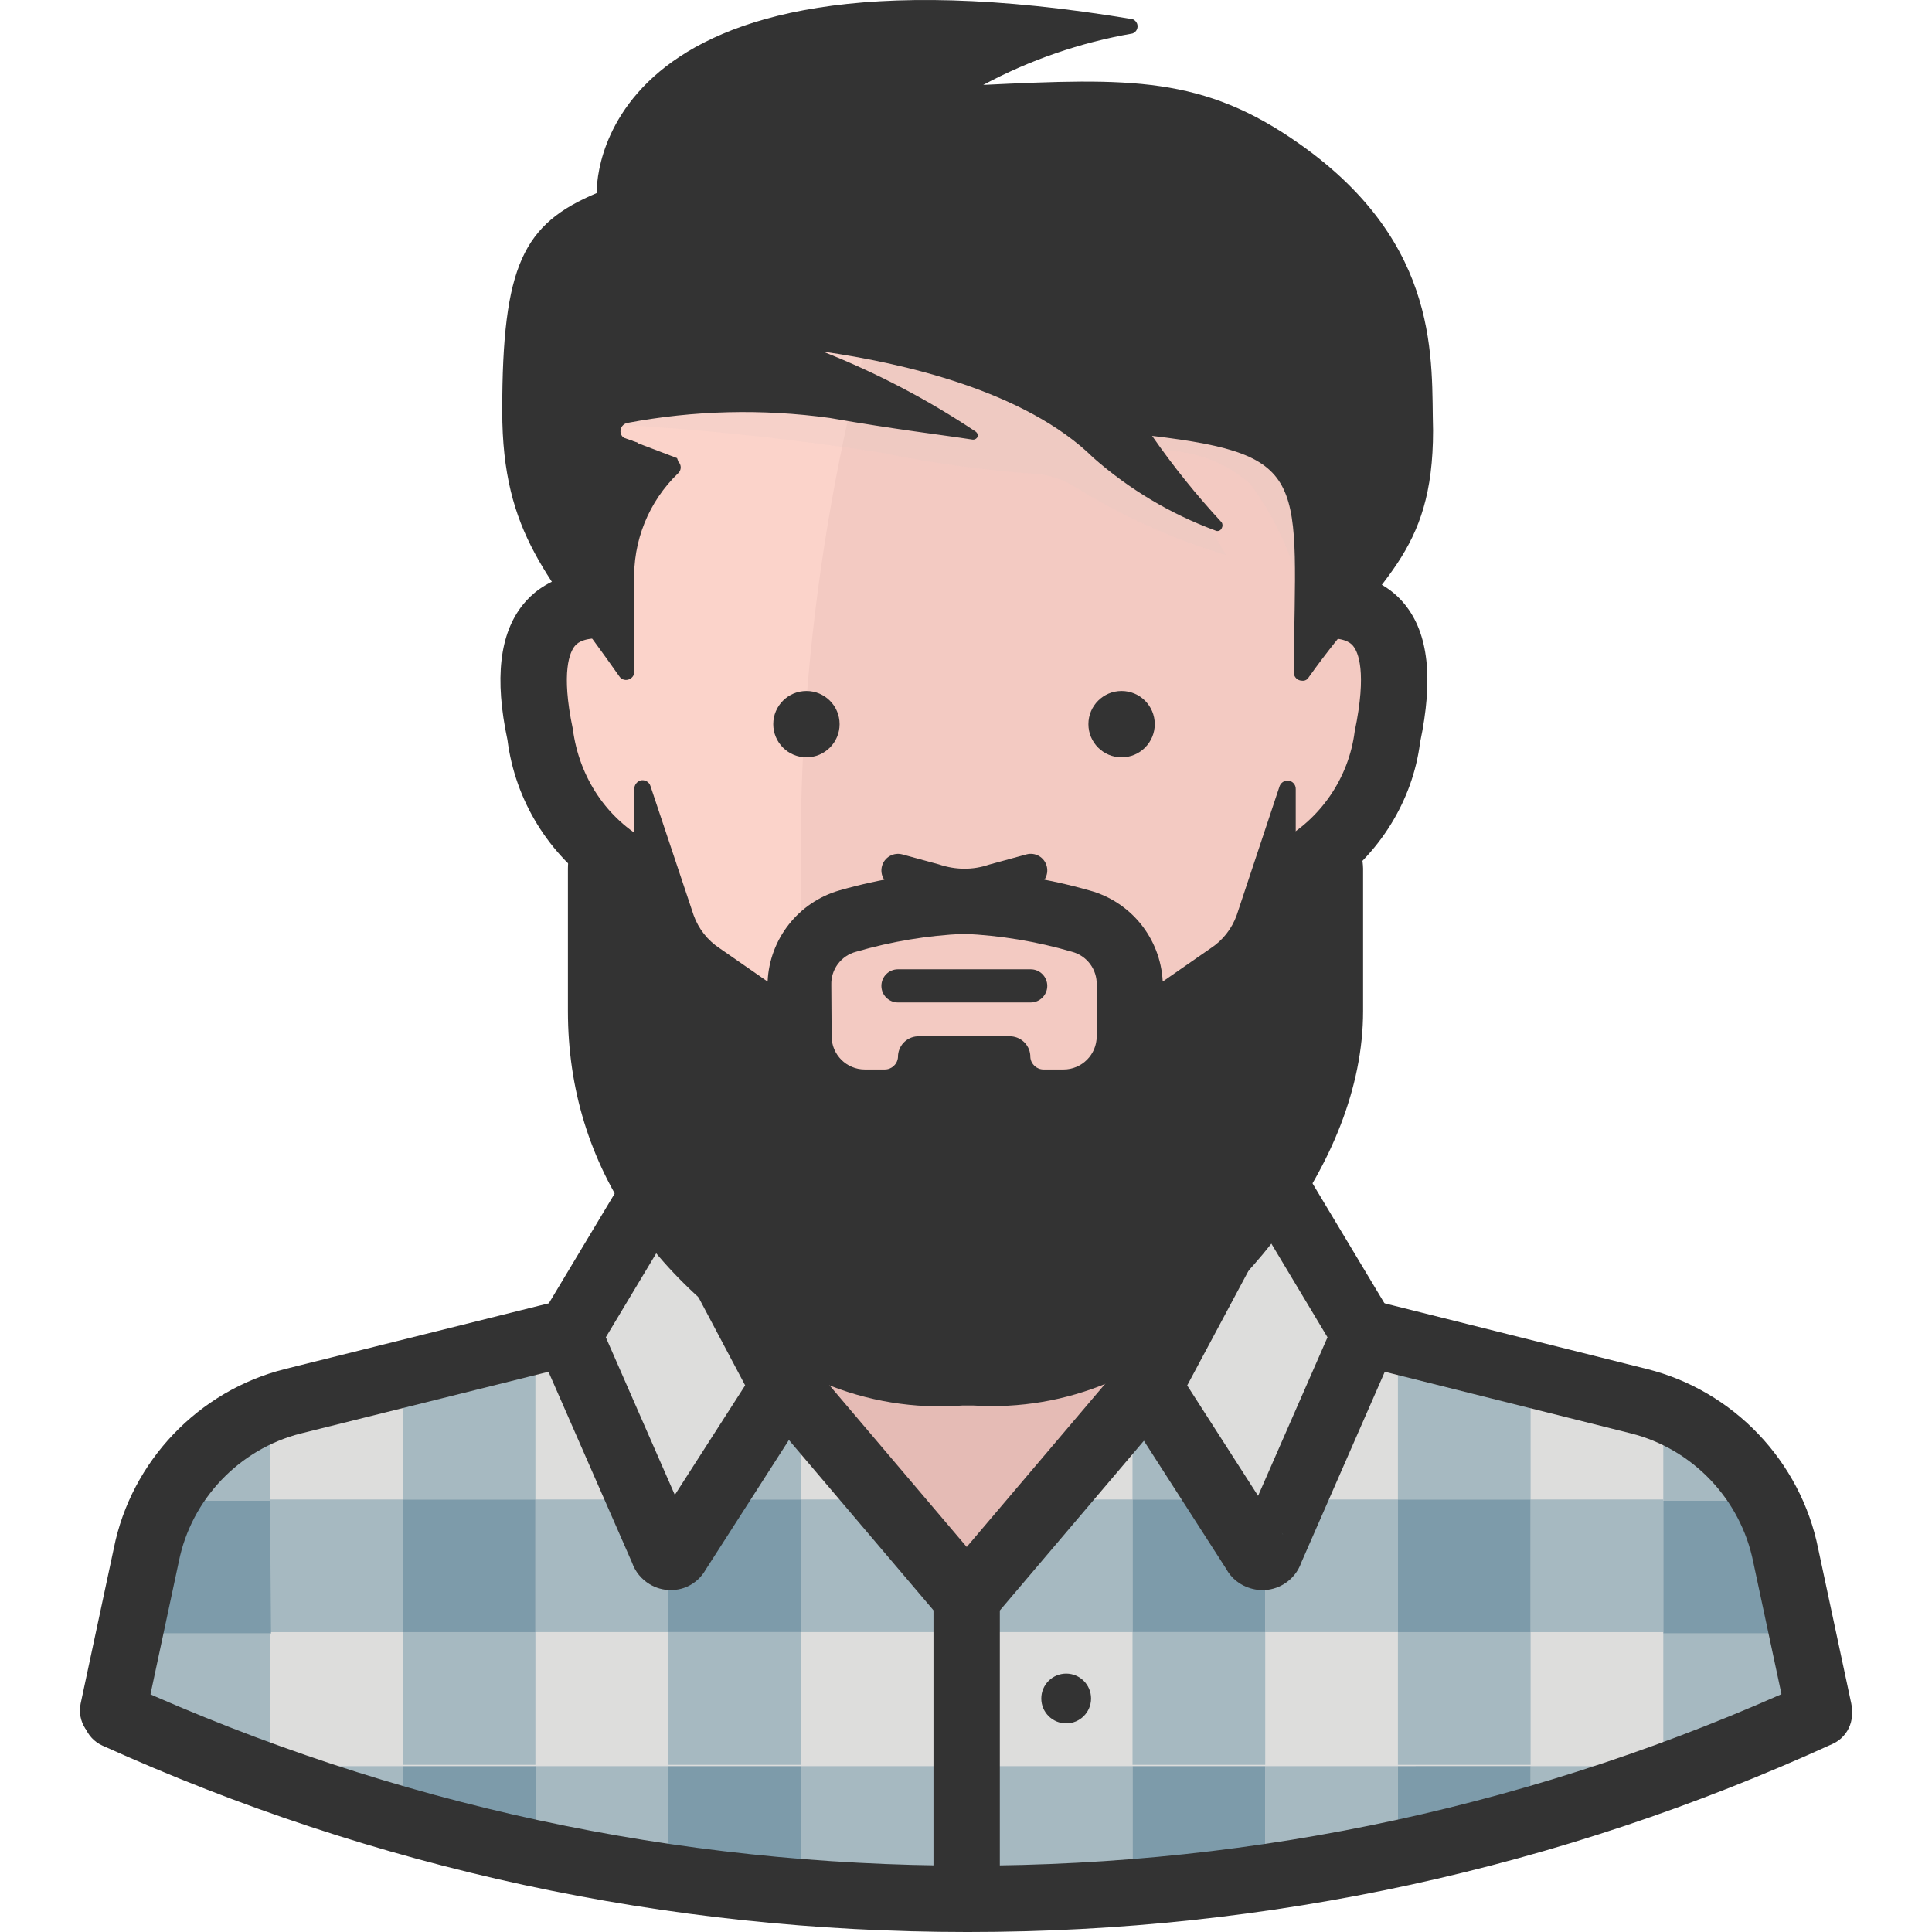 <?xml version="1.0" encoding="iso-8859-1"?>
<!-- Generator: Adobe Illustrator 19.0.0, SVG Export Plug-In . SVG Version: 6.00 Build 0)  -->
<svg version="1.1" id="Capa_1" xmlns="http://www.w3.org/2000/svg" x="0px" y="0px"
     viewBox="0 0 512.002 512.002" style="enable-background:new 0 0 512.002 512.002;" xml:space="preserve">
<rect x="185.844" y="266.292" style="fill:#E5BBB5;" width="140.662" height="166.245"/>
<path style="fill:#DDDDDC;" d="M256.175,503.211c77.962,0.062,155.009-16.765,225.85-49.32l-8.176-40.616
	c-3.692-20.563-19.174-37.003-39.473-41.935l-72.617-18.198l-26.374-43.957l-28.572,60.66l-50.55,54.243L205.8,373.186
	l-28.484-60.924l-26.374,43.957l-72.529,18.198c-20.071,4.712-35.552,20.677-39.649,40.88l-7.648,38.242
	C101.702,486.059,178.459,503,256.175,503.211z"/>
<g>
	<polygon style="fill:#A6B9C1;" points="141.887,358.241 106.722,367.384 106.722,397.363 141.887,397.363 	"/>
	<path style="fill:#A6B9C1;" d="M106.722,481.848l2.462,0.615l-2.462-0.703V481.848z"/>
	<rect x="106.722" y="432.537" style="fill:#A6B9C1;" width="35.165" height="35.165"/>
	<path style="fill:#A6B9C1;" d="M139.162,492.397l-6.066-1.319L139.162,492.397z"/>
	<path style="fill:#A6B9C1;" d="M130.81,488.089c-6.418-1.495-12.835-3.165-19.253-4.923
		C117.887,484.924,124.305,486.595,130.81,488.089z"/>
	<path style="fill:#A6B9C1;" d="M71.556,376.791c-10.514,4.07-19.455,11.402-25.495,20.923h25.495V376.791z"/>
	<path style="fill:#A6B9C1;" d="M71.556,470.419l-3.077-1.055L71.556,470.419z"/>
	<path style="fill:#A6B9C1;" d="M71.556,432.88H36.391v23.825c8.791,4.044,18.55,7.736,27.957,11.341h7.209V432.88z"/>
	<rect x="177.053" y="432.537" style="fill:#A6B9C1;" width="35.165" height="35.165"/>
	<polygon style="fill:#A6B9C1;" points="212.218,379.516 207.998,375.208 185.844,397.363 212.218,397.363 	"/>
	<rect x="300.132" y="432.537" style="fill:#A6B9C1;" width="35.165" height="35.165"/>
	<polygon style="fill:#A6B9C1;" points="303.121,373.89 300.132,377.055 300.132,397.363 326.506,397.363 	"/>
	<path style="fill:#A6B9C1;" d="M440.794,468.045h7.209c9.407-3.517,18.813-7.297,27.957-11.341V432.88h-35.165V468.045z"/>
	<path style="fill:#A6B9C1;" d="M440.794,470.419l3.341-1.231l-3.341,1.143V470.419z"/>
	<path style="fill:#A6B9C1;" d="M440.794,374.417v23.297h27.077C461.796,387.059,452.231,378.83,440.794,374.417z"/>
	<path style="fill:#A6B9C1;" d="M401.584,482.902c-6.681,1.846-13.451,3.604-20.22,5.187
		C388.045,486.507,394.903,484.837,401.584,482.902z"/>
	<path style="fill:#A6B9C1;" d="M367.737,492.397l6.242-1.495l-6.242,1.319V492.397z"/>
	<path style="fill:#A6B9C1;" d="M405.628,481.848l-2.725,0.879L405.628,481.848z"/>
	<polygon style="fill:#A6B9C1;" points="405.628,364.571 370.463,355.428 370.463,397.363 405.628,397.363 	"/>
	<rect x="370.463" y="432.537" style="fill:#A6B9C1;" width="35.165" height="35.165"/>
	<polygon style="fill:#A6B9C1;" points="177.053,432.528 177.053,406.154 185.844,397.363 141.887,397.363 141.887,432.528 	"/>
	<path style="fill:#A6B9C1;" d="M465.146,399.385c2.813,4.95,4.8,10.321,5.89,15.912l2.198,10.813v-26.374L465.146,399.385z"/>
	<rect x="71.556" y="397.371" style="fill:#A6B9C1;" width="35.165" height="35.165"/>
	<path style="fill:#A6B9C1;" d="M43.336,399.385h-9.67v29.187l2.198-10.813C37.2,411.227,39.732,404.993,43.336,399.385z"/>
	<polygon style="fill:#A6B9C1;" points="300.132,432.528 300.132,397.363 282.549,397.363 256.175,423.737 229.801,397.363
		212.218,397.363 212.218,432.528 	"/>
	<rect x="405.628" y="397.371" style="fill:#A6B9C1;" width="35.165" height="35.165"/>
	<polygon style="fill:#A6B9C1;" points="335.297,432.528 370.463,432.528 370.463,397.363 326.506,397.363 335.297,406.154 	"/>
</g>
<g>
	<rect x="106.722" y="397.371" style="fill:#7D9BAA;" width="35.165" height="35.165"/>
	<path style="fill:#7D9BAA;" d="M71.556,397.714H46.061c-3.587,5.626-6.066,11.895-7.297,18.462l-2.11,10.374v6.33H71.82
		L71.556,397.714z"/>
	<polygon style="fill:#7D9BAA;" points="177.053,432.528 212.218,432.528 212.218,397.363 185.844,397.363 177.053,406.154 	"/>
	<polygon style="fill:#7D9BAA;" points="335.297,432.528 335.297,406.154 326.506,397.363 300.132,397.363 300.132,432.528 	"/>
	<path style="fill:#7D9BAA;" d="M467.871,397.714h-27.077v35.165h35.165v-8.791l-2.198-10.813
		C472.645,407.807,470.649,402.558,467.871,397.714z"/>
	<rect x="370.463" y="397.371" style="fill:#7D9BAA;" width="35.165" height="35.165"/>
</g>
<g>
	<path style="fill:#A6B9C1;" d="M405.628,468.045v14.066c11.868-3.429,23.649-7.297,35.165-11.429v-2.637H405.628z"/>
	<path style="fill:#A6B9C1;" d="M378.727,490.111l-4.659,1.055L378.727,490.111z"/>
	<path style="fill:#A6B9C1;" d="M448.266,468.045l-3.868,1.495L448.266,468.045z"/>
	<path style="fill:#A6B9C1;" d="M133.096,491.254l-4.835-1.143L133.096,491.254z"/>
	<path style="fill:#A6B9C1;" d="M64.084,468.045l4.396,1.582l-4.132-1.582H64.084z"/>
	<path style="fill:#A6B9C1;" d="M111.645,483.606l-2.549-1.055L111.645,483.606z"/>
	<path style="fill:#A6B9C1;" d="M71.556,468.045v2.637c11.517,4.22,23.297,8,35.165,11.429v-14.066H71.556z"/>
	<path style="fill:#A6B9C1;" d="M335.297,468.045v29.275c-11.693,1.758-23.473,3.077-35.165,3.956v-33.231h-87.914v33.143
		c-11.693-0.879-23.473-2.198-35.165-3.956v-29.187h-35.165v22.858c75.307,16.422,153.269,16.422,228.575,0v-22.858L335.297,468.045
		L335.297,468.045z"/>
</g>
<path style="fill:#7D9BAA;" d="M106.722,468.045v14.066l2.462,0.703l2.462,0.615c6.418,1.758,12.835,3.429,19.253,4.923l4.835,1.143
	l6.242,1.319v-22.77L106.722,468.045L106.722,468.045z"/>
<path style="fill:#A6B9C1;" d="M64.347,468.045l4.132,1.582l3.077,1.055v-2.637H64.347z"/>
<g>
	<path style="fill:#7D9BAA;" d="M177.053,496.881c11.693,1.758,23.473,3.077,35.165,3.956v-32.792h-35.165V496.881z"/>
	<path style="fill:#7D9BAA;" d="M300.132,501.189c11.693-0.879,23.473-2.198,35.165-3.956v-29.187h-35.165V501.189z"/>
</g>
<path style="fill:#A6B9C1;" d="M440.794,470.331l3.341-1.143l3.868-1.495h-7.209V470.331z"/>
<path style="fill:#7D9BAA;" d="M370.463,468.045v22.858l6.242-1.319l4.659-1.055c6.769-1.582,13.539-3.341,20.22-5.187h1.319
	l2.725-0.879v-14.418H370.463z"/>
<g>
	<circle style="fill:#333333;" cx="282.549" cy="450.12" r="6.594"/>
	<path style="fill:#333333;" d="M29.982,462.076c-0.607,0-1.231-0.062-1.846-0.193c-4.747-1.011-7.772-5.679-6.761-10.435
		l8.791-41.152c4.615-23.042,22.418-41.724,45.311-47.473l73.074-18.207c4.703-1.152,9.477,1.697,10.655,6.409
		s-1.688,9.486-6.409,10.664l-73.056,18.198c-16.334,4.106-29.047,17.442-32.361,33.979l-8.809,41.258
		C37.683,459.245,34.035,462.076,29.982,462.076z"/>
	<path style="fill:#333333;" d="M482.016,462.076c-4.062,0-7.71-2.822-8.589-6.954l-8.791-41.152
		c-3.341-16.651-16.053-29.987-32.414-34.102l-72.696-18.198c-4.703-1.178-7.569-5.952-6.391-10.664
		c1.178-4.712,5.952-7.587,10.664-6.391l72.705,18.198c22.901,5.75,40.695,24.431,45.337,47.588l8.765,41.038
		c1.02,4.747-2.013,9.416-6.761,10.435C483.238,462.014,482.623,462.076,482.016,462.076z"/>

		<rect x="223.211" y="357.707" transform="matrix(-0.762 0.647 -0.647 -0.762 664.533 546.144)" style="fill:#333333;" width="17.583" height="74.726"/>
	<path style="fill:#333333;" d="M256.175,511.65c-4.853,0-8.791-3.93-8.791-8.791v-79.298c0-2.084,0.738-4.106,2.092-5.688
		l48.352-56.968c3.147-3.692,8.677-4.158,12.396-1.011c3.701,3.139,4.158,8.686,1.011,12.396l-46.269,54.506v76.063
		C264.966,507.72,261.028,511.65,256.175,511.65z"/>
	<rect x="177.053" y="283.084" style="fill:#333333;" width="17.583" height="43.957"/>
	<rect x="317.714" y="283.084" style="fill:#333333;" width="17.583" height="43.957"/>
	<path style="fill:#333333;" d="M177.747,421.389c-1.96,0-3.877-0.527-5.591-1.565c-2.198-1.319-3.833-3.341-4.668-5.741
		l-24.871-56.792c-1.143-2.611-0.949-5.609,0.519-8.053l26.374-43.957c1.635-2.725,4.378-4.396,7.772-4.264
		c3.165,0.088,6.048,1.873,7.534,4.677l30.594,57.759c1.486,2.796,1.345,6.189-0.369,8.862l-28.009,43.632
		c-1.134,2.031-2.892,3.64-5.037,4.58c-0.457,0.202-1.055,0.404-1.538,0.527C179.558,421.275,178.653,421.389,177.747,421.389z
		 M160.551,354.399l18.286,41.768l18.638-29.029l-20.897-39.447L160.551,354.399z"/>
	<path style="fill:#333333;" d="M334.594,421.398c-0.897,0-1.785-0.114-2.664-0.334c-0.141-0.035-0.281-0.07-0.431-0.114
		c-2.822-0.782-5.213-2.69-6.602-5.275l-27.869-43.368c-1.714-2.681-1.855-6.075-0.352-8.897l30.866-57.759
		c1.495-2.787,4.369-4.572,7.534-4.642c3.165-0.026,6.128,1.556,7.754,4.264l26.374,43.957c1.468,2.444,1.653,5.442,0.519,8.053
		l-24.862,56.792c-0.835,2.4-2.453,4.413-4.651,5.741C338.488,420.862,336.554,421.398,334.594,421.398z M339.71,406.242
		l0.343,0.536C339.957,406.593,339.851,406.418,339.71,406.242z M314.62,367.164l18.787,29.249l18.4-42.014l-16.053-26.77
		L314.62,367.164z"/>
</g>
<path style="fill:#FBD3CA;" d="M255.472,318.064c-10.11,0.818-20.273-0.563-29.803-4.044
	c-29.363-15.473-58.111-49.495-58.111-69.803v-17.583c-13.134-5.75-22.348-17.89-24.352-32.088
	c-4.044-19.165-2.022-34.638,15.561-34.638v-25.935c0-43.957,26.902-88.529,96.705-88.529s96.705,44.836,96.705,88.529v26.374
	c17.583,0,19.605,15.473,15.561,34.638c-2.004,14.198-11.218,26.339-24.352,32.088v17.583c0,20.396-28.748,54.419-58.111,69.803
	C275.709,317.792,265.547,319.023,255.472,318.064z"/>
<path style="fill:#F3CAC2;" d="M352.88,162.897v-26.374c0-43.957-26.902-88.529-96.705-88.529
	c-4.519-0.105-9.046,0.105-13.539,0.615c-20.827,58.867-31.121,120.943-30.418,183.388c-0.123,26.436,1.345,52.862,4.396,79.122
	c3.112,2.119,6.339,4.062,9.671,5.802c9.53,3.481,19.693,4.862,29.803,4.044c10.136,0.703,20.299-0.791,29.803-4.396
	c29.451-15.297,58.199-49.407,58.199-69.715v-17.583c13.134-5.75,22.348-17.89,24.352-32.088
	C372.836,178.37,370.463,162.897,352.88,162.897z"/>
<path style="fill:#333333;" d="M261.212,330.082c-1.908,0-3.824-0.07-5.741-0.202c-11.174,0.809-22.233-0.738-32.818-4.598
	c-0.369-0.141-0.73-0.299-1.09-0.484c-40.537-21.372-62.225-52.194-62.788-89.188c-13.293-9.02-22.242-23.438-24.291-39.508
	c-3.455-16.202-2.128-28.194,4.167-35.948c2.198-2.708,5.758-5.767,11.323-7.402v-18.77c0-44.889,27.631-97.32,105.496-97.32
	c77.874,0,105.496,52.423,105.496,97.32h-17.583c0-38.55-23.095-79.738-87.914-79.738s-87.914,41.188-87.914,79.738v26.374
	c0,4.853-3.939,8.791-8.791,8.791c-4.765,0-6.04,1.574-6.453,2.084c-1.231,1.512-3.728,6.673-0.51,21.943
	c1.688,12.976,9.108,23.851,19.965,29.794c2.822,1.547,4.572,4.501,4.572,7.71v3.429c0,38.533,28.625,61.935,52.88,74.841
	c8.238,2.928,16.827,4.053,25.53,3.341c0.475-0.035,0.941-0.035,1.415,0c8.703,0.712,17.301-0.413,25.521-3.341
	c26.102-13.987,52.898-45.645,52.898-74.841v-3.429c0-3.209,1.749-6.172,4.572-7.71c10.857-5.943,18.277-16.818,19.851-29.099
	c3.341-15.974,0.844-21.134-0.387-22.647c-0.413-0.519-1.688-2.084-6.444-2.084v-17.583c10.857,0,16.932,4.668,20.106,8.598
	c6.295,7.754,7.613,19.745,4.053,36.651c-1.952,15.438-10.884,29.803-24.176,38.814c-0.853,36.889-32.748,73.337-62.788,89.18
	c-0.352,0.185-0.721,0.343-1.09,0.484C279.516,328.465,270.435,330.082,261.212,330.082z"/>
<path style="fill:#FBD3CA;" d="M183.031,122.281l-24.88-8.791c20.194-4.475,41.012-5.459,61.54-2.901"/>
<g style="opacity:0.2;enable-background:new    ;">
	<path style="fill:#E1C7C4;" d="M306.462,119.468c9.117-0.413,18.04,2.743,24.88,8.791c5.873,7.912,10.198,16.853,12.747,26.374
		l1.319-47.034h-45.276L306.462,119.468z"/>
</g>
<g style="opacity:0.2;enable-background:new    ;">
	<path style="fill:#E1C7C4;" d="M288.615,119.468c-14.33-17.583-50.023-23.033-68.661-26.374
		c2.198,12.132,21.89,10.813,31.913,17.583c2.637,1.758,0,1.582-3.253,1.143c-6.857-1.143-12.835-2.11-24.176-4.396
		c-25.143-5.011-65.496,4.835-65.496,4.835c24.853,1.292,49.61,3.842,74.287,7.648c13.662,2.831,27.491,4.739,41.407,5.714
		c3.596,0.264,7.068,1.415,10.11,3.341c12.572,7.798,26.11,13.917,40.264,18.198l-7.297-12.22
		C308.923,130.457,294.242,126.149,288.615,119.468z"/>
</g>
<g>
	<path style="fill:#333333;" d="M344.528,38.236c-25.671-18.198-45.1-17.583-83.957-15.737
		c12.378-6.629,25.732-11.227,39.561-13.627c1.037-0.369,1.582-1.503,1.231-2.549l0,0c-0.202-0.545-0.615-0.985-1.143-1.231
		C154.986-19.172,158.151,51.159,158.151,51.159c-19.429,8.176-25.055,18.989-25.055,57.759c0,32.968,12.572,43.957,31.034,70.331
		c0.633,0.967,1.925,1.24,2.901,0.615l0,0c0.642-0.352,1.046-1.02,1.055-1.758v-23.737c-0.448-10.901,3.807-21.469,11.693-29.011
		c0.826-0.826,0.826-2.163,0.009-2.98c0,0,0,0-0.009-0.009l0,0l-0.352-0.967l-13.187-5.011c-1.152-0.167-1.952-1.24-1.785-2.391
		c0.009-0.053,0.018-0.105,0.026-0.158c0.185-0.879,0.879-1.574,1.758-1.758c17.688-3.341,35.798-3.78,53.627-1.319
		c17.583,3.077,29.803,4.484,37.715,5.714c0.703,0.167,1.407-0.264,1.582-0.967l0,0c-0.018-0.457-0.246-0.879-0.615-1.143
		c-12.695-8.475-26.251-15.569-40.44-21.187c20.923,2.989,53.627,10.374,71.65,28.132c9.486,8.343,20.422,14.875,32.264,19.253
		c0.589,0.343,1.345,0.132,1.679-0.457c0.026-0.053,0.053-0.105,0.079-0.158c0.264-0.466,0.264-1.029,0-1.495
		c-6.681-7.209-12.853-14.875-18.462-22.945c42.374,5.099,37.979,11.517,37.539,62.682c0,1.213,0.985,2.198,2.198,2.198
		c0.712,0.097,1.407-0.255,1.758-0.879c18.726-26.374,32.968-32.44,32.968-65.408C379.254,95.995,382.331,64.961,344.528,38.236z"/>
	<path style="fill:#333333;" d="M256.606,512.002c-0.149,0-0.29,0-0.44,0c-79.518-0.026-156.574-16.651-229.024-49.399
		c-4.422-2.004-6.391-7.2-4.387-11.631c2.004-4.413,7.209-6.4,11.631-4.387c70.155,31.71,144.785,47.807,221.797,47.834
		c0.141,0,0.281,0,0.422,0c77.065,0,151.669-16.238,221.78-48.256c4.396-2.031,9.627-0.079,11.64,4.343
		c2.013,4.413,0.079,9.627-4.343,11.64C413.259,495.228,336.194,512.002,256.606,512.002z"/>
	<path style="fill:#333333;" d="M355.869,217.931c-3.701,3.534-7.912,6.497-12.484,8.791V209.14c0.053-1.213-0.897-2.233-2.11-2.286
		l0,0l0,0c-1.002-0.009-1.89,0.633-2.198,1.582l-11.341,34.11c-1.292,3.613-3.736,6.699-6.945,8.791l-12.66,8.791
		c-0.563-11.446-8.448-21.214-19.517-24.176c-10.769-3.068-21.864-4.835-33.055-5.275c-11.191,0.44-22.286,2.207-33.056,5.275
		c-10.892,3.121-18.576,12.853-19.077,24.176l-12.66-8.791c-3.209-2.092-5.653-5.178-6.945-8.791l-11.429-34.198
		c-0.343-1.169-1.556-1.837-2.725-1.495l0,0c-0.932,0.334-1.565,1.204-1.582,2.198v17.583c-4.572-2.295-8.783-5.257-12.484-8.791
		c-3.244,3.279-5.081,7.692-5.099,12.308v37.803c0,41.231,23.297,75.254,67.518,98.463c11.675,4.941,24.37,7.016,37.012,6.066h2.989
		c12.202,0.765,24.422-1.31,35.693-6.066c32.704-17.583,67.518-57.583,67.518-98.463v-37.803
		C361.117,225.535,359.192,221.14,355.869,217.931z M220.306,261.009c-0.132-4.114,2.611-7.763,6.594-8.791
		c9.301-2.717,18.893-4.308,28.572-4.747c9.679,0.44,19.271,2.031,28.572,4.747c3.982,1.029,6.725,4.677,6.594,8.791v13.627
		c0,4.853-3.939,8.791-8.791,8.791h-5.275c-1.846,0.009-3.376-1.415-3.517-3.253c0.053-2.91-2.189-5.354-5.099-5.539h-24.88
		c-2.91,0.185-5.152,2.629-5.099,5.539c-0.141,1.837-1.67,3.262-3.517,3.253h-5.275c-4.853,0-8.791-3.939-8.791-8.791
		L220.306,261.009z"/>
	<circle style="fill:#333333;" cx="213.713" cy="191.908" r="8.791"/>
	<circle style="fill:#333333;" cx="297.231" cy="191.908" r="8.791"/>
	<path style="fill:#333333;" d="M255.621,239.03c-3.156,0-6.356-0.519-9.398-1.556l-9.398-2.558
		c-2.347-0.642-3.728-3.059-3.086-5.398c0.642-2.356,3.086-3.719,5.398-3.086l9.671,2.637c4.457,1.521,9.073,1.521,13.249,0.079
		l9.934-2.717c2.374-0.651,4.765,0.747,5.398,3.086c0.633,2.339-0.747,4.756-3.086,5.398l-9.679,2.637
		C261.775,238.538,258.716,239.03,255.621,239.03z"/>
	<path style="fill:#333333;" d="M273.142,265.668h-35.165c-2.426,0-4.396-1.96-4.396-4.396s1.969-4.396,4.396-4.396h35.165
		c2.426,0,4.396,1.969,4.396,4.396C277.538,263.699,275.569,265.668,273.142,265.668z"/>
</g>
<g>
</g>
<g>
</g>
<g>
</g>
<g>
</g>
<g>
</g>
<g>
</g>
<g>
</g>
<g>
</g>
<g>
</g>
<g>
</g>
<g>
</g>
<g>
</g>
<g>
</g>
<g>
</g>
<g>
</g>
</svg>
